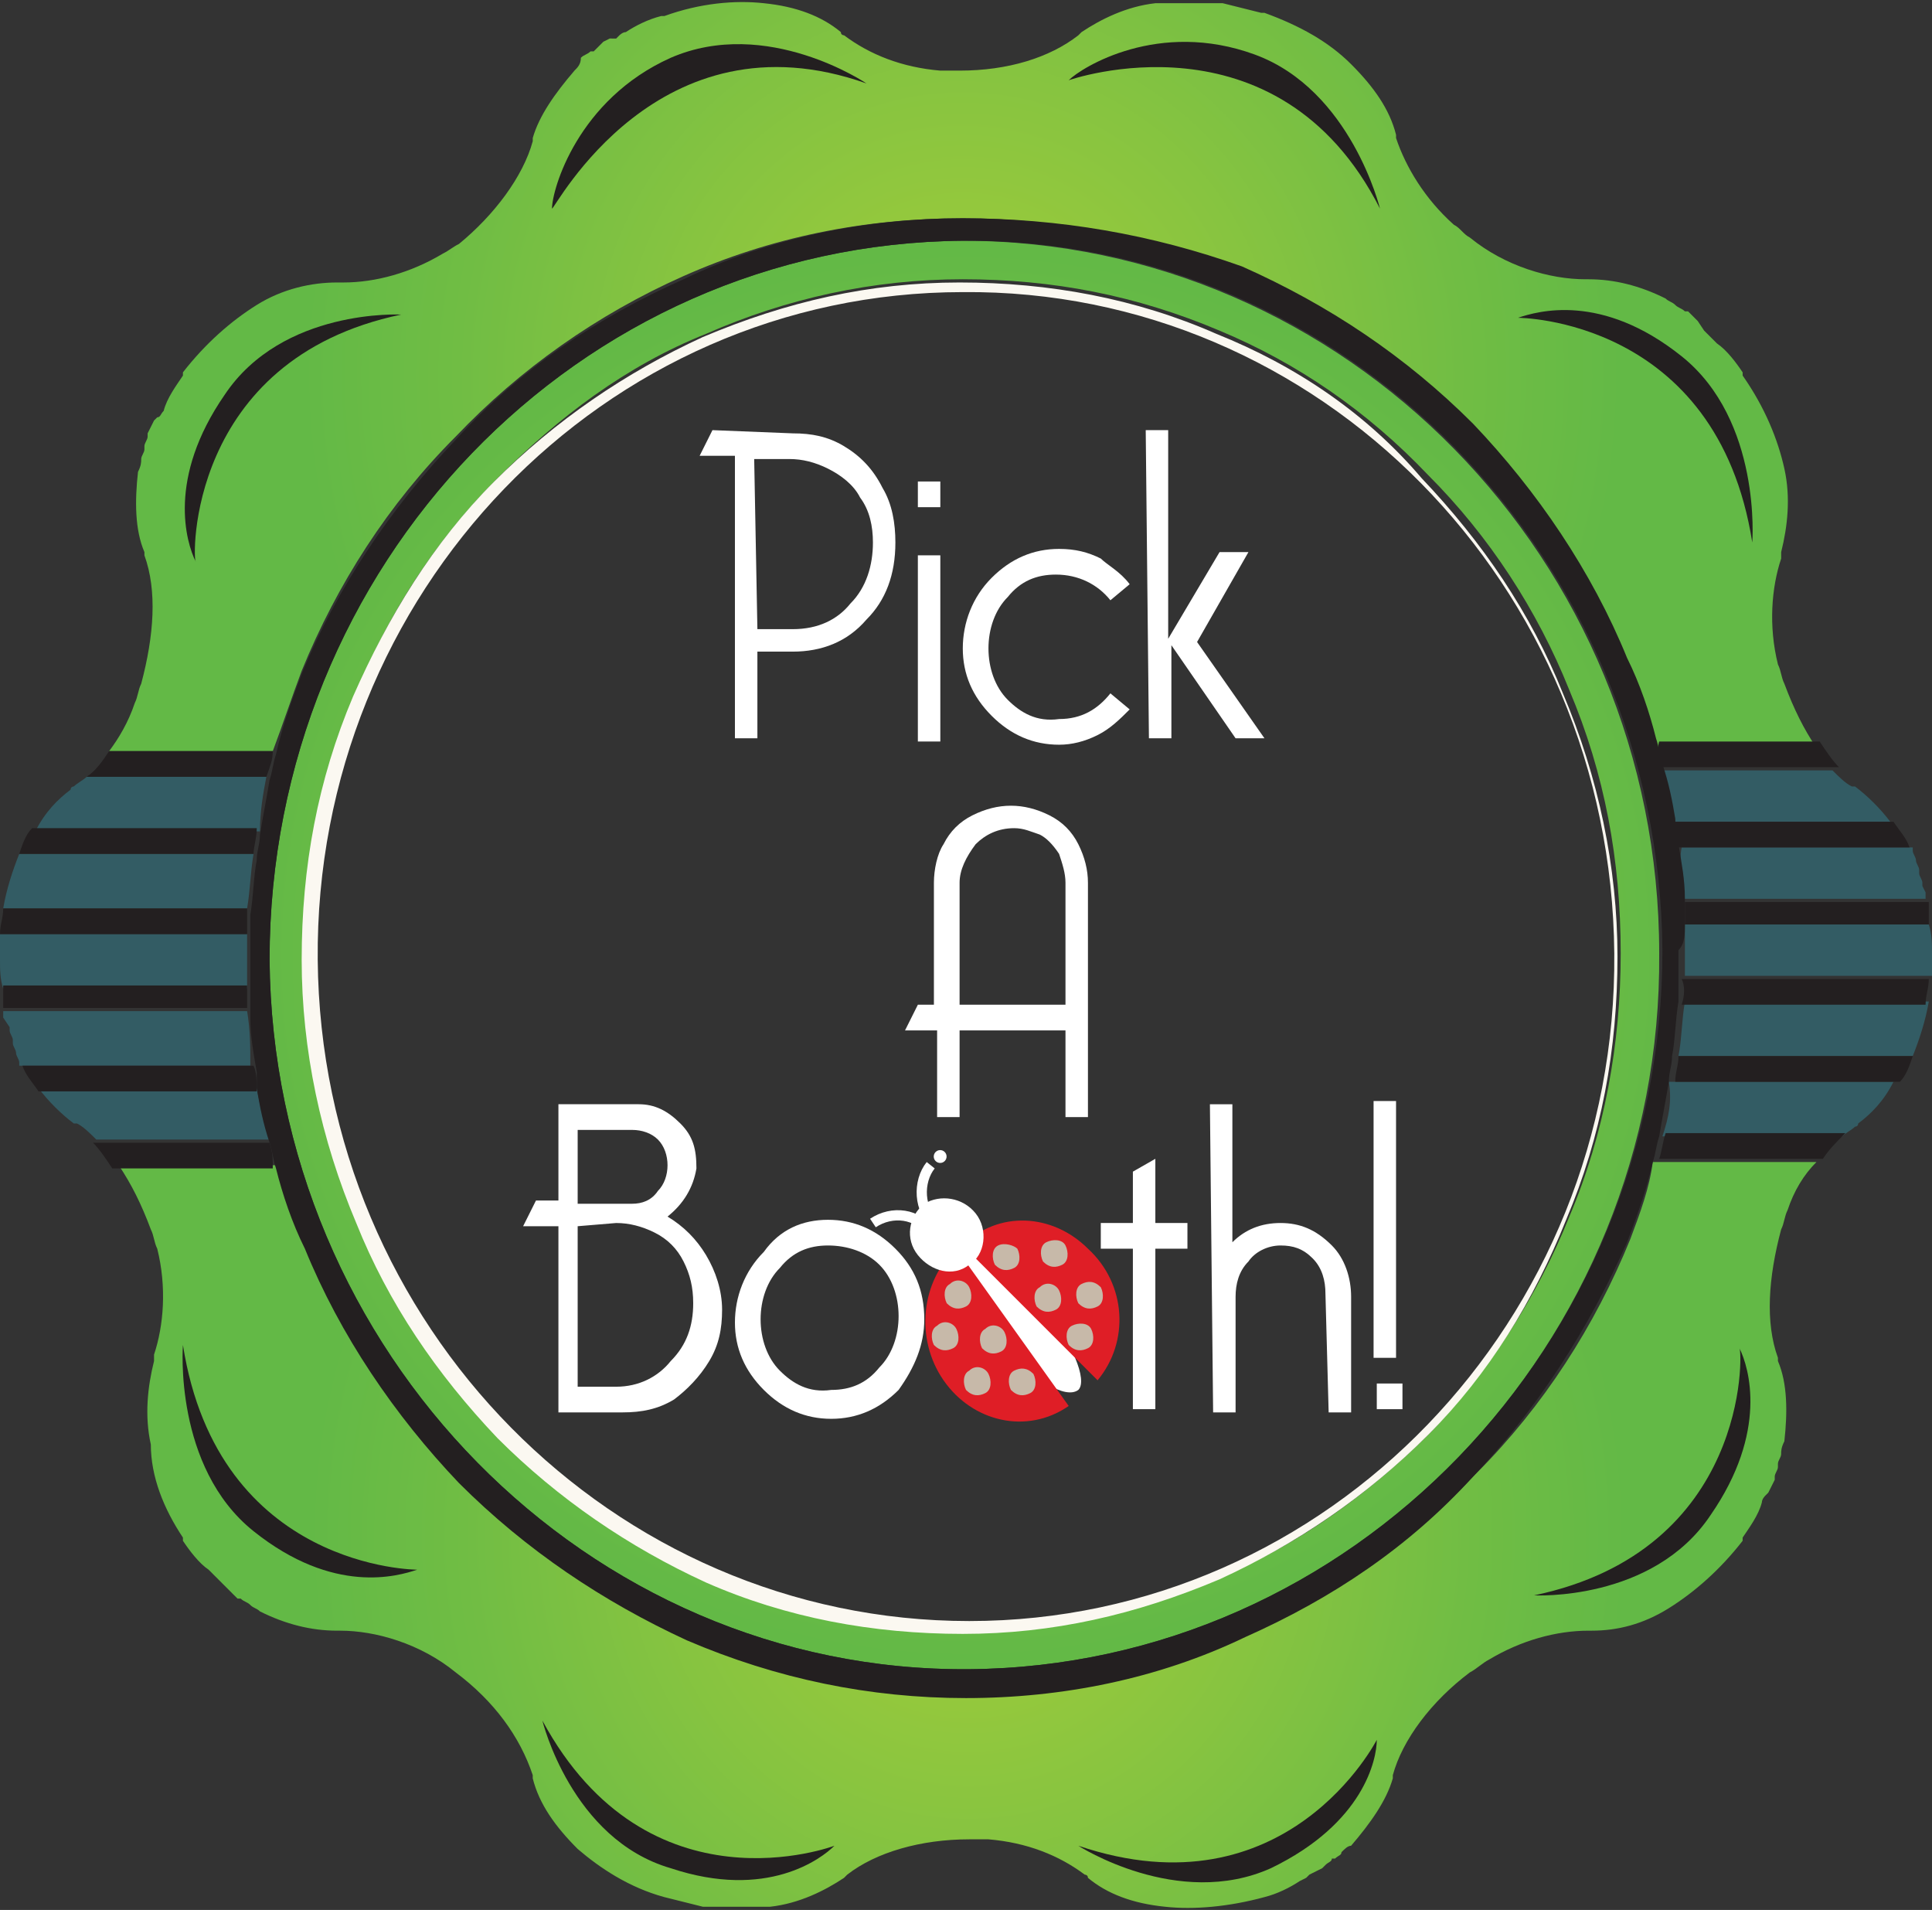 <?xml version="1.0" encoding="utf-8"?>
<!-- Generator: Adobe Illustrator 17.1.0, SVG Export Plug-In . SVG Version: 6.00 Build 0)  -->
<!DOCTYPE svg PUBLIC "-//W3C//DTD SVG 1.1//EN" "http://www.w3.org/Graphics/SVG/1.1/DTD/svg11.dtd">
<svg xmlns="http://www.w3.org/2000/svg" xmlns:xlink="http://www.w3.org/1999/xlink" x="0px" y="0px" viewBox="0 0 60.2 59.5"
	 enable-background="new 0 0 60.2 59.5" xml:space="preserve">
<rect x="0" y="0" width="60.2" height="59.5" fill="#333333" stroke="none"/>
<g>
	<g>
		<g>
			<g>
				<path fill="#335C64" d="M52.1,25.6l6.8,0c-0.3-0.4-0.7-0.8-1.1-1.1l-0.1,0c-0.2-0.1-0.4-0.3-0.6-0.5l-5.5,0
					C51.9,24.5,52,25,52.1,25.6z"/>
			</g>
		</g>
	</g>
	<g>
		<g>
			<g>
				<radialGradient id="SVGID_1_" cx="29.997" cy="11.713" r="20.543" gradientUnits="userSpaceOnUse">
					<stop  offset="0" style="stop-color:#A3CD39"/>
					<stop  offset="0.455" style="stop-color:#87C440"/>
					<stop  offset="0.583" style="stop-color:#7EC142"/>
					<stop  offset="0.766" style="stop-color:#70BD44"/>
					<stop  offset="1" style="stop-color:#63B946"/>
				</radialGradient>
				<path fill="url(#SVGID_1_)" d="M9.4,20.9c1.1-2.7,2.7-5.2,4.8-7.3c2-2.1,4.4-3.8,7.1-5C24,7.4,26.9,6.8,30,6.8
					c3,0,6,0.6,8.7,1.8c2.7,1.1,5.1,2.8,7.2,4.9c2.1,2.1,3.7,4.6,4.8,7.3c0.3,0.8,0.6,1.6,0.9,2.5l5,0c-0.4-0.6-0.7-1.2-1-2
					c-0.1-0.2-0.1-0.4-0.2-0.6l0,0c-0.3-1.2-0.2-2.4,0.1-3.3l0,0c0,0,0-0.1,0-0.1c0,0,0,0,0-0.1l0,0l0,0c0.2-0.8,0.3-1.7,0.1-2.6
					c-0.2-0.9-0.6-1.9-1.3-2.9l0,0l0-0.1c-0.2-0.3-0.5-0.7-0.8-0.9l0,0c-0.1-0.1-0.1-0.1-0.2-0.2l-0.1-0.1l-0.1-0.1L52.9,10
					l-0.1-0.1l-0.2-0.2l-0.1,0c-0.1-0.1-0.2-0.1-0.3-0.2l0,0c-0.1-0.1-0.2-0.1-0.3-0.2h0l0,0c-0.8-0.4-1.6-0.6-2.4-0.6l-0.1,0
					c-1.1,0-2.5-0.4-3.6-1.3c-0.2-0.1-0.3-0.3-0.5-0.4l0,0c-0.9-0.8-1.5-1.8-1.8-2.7l0,0c0,0,0-0.1,0-0.1c0,0,0,0,0,0l0,0l0,0
					c-0.2-0.8-0.7-1.5-1.4-2.2c-0.7-0.7-1.6-1.2-2.7-1.6l0,0l-0.1,0c-0.4-0.1-0.8-0.2-1.2-0.3l0,0c-0.1,0-0.2,0-0.3,0l-0.2,0l-0.2,0
					l-0.2,0l-0.1,0l-0.3,0l-0.1,0c-0.1,0-0.2,0-0.3,0l0,0c-0.1,0-0.2,0-0.4,0h0h0c-0.9,0.1-1.7,0.5-2.3,0.9l-0.1,0.1
					c-0.9,0.7-2.2,1.1-3.7,1.1c-0.2,0-0.4,0-0.6,0v0c-1.2-0.1-2.2-0.5-3-1.1l0,0c0,0-0.1,0-0.1-0.1c0,0,0,0,0,0l0,0l0,0
					c-0.6-0.5-1.4-0.8-2.4-0.9c-0.9-0.1-2,0-3.1,0.4l0,0l-0.1,0c-0.4,0.1-0.8,0.3-1.1,0.5l0,0c-0.1,0-0.2,0.1-0.2,0.1l-0.1,0.1
					L19,1.2l-0.2,0.1l-0.1,0.1l-0.2,0.2l-0.1,0c-0.1,0.1-0.2,0.1-0.3,0.2l0,0C18.1,2,18,2.1,17.9,2.2l0,0l0,0
					c-0.6,0.7-1.1,1.4-1.3,2.1l0,0.1c-0.3,1.1-1.2,2.3-2.3,3.2c-0.2,0.1-0.3,0.2-0.5,0.3l0,0c-1,0.6-2.1,0.9-3.1,0.9l0,0
					c0,0-0.1,0-0.1,0c0,0,0,0-0.1,0l0,0l0,0C9.7,8.8,8.8,9,8,9.5c-0.8,0.5-1.6,1.2-2.3,2.1l0,0l0,0.1c-0.2,0.3-0.5,0.7-0.6,1.1l0,0
					C5,12.9,5,13,4.9,13l-0.1,0.1l-0.1,0.2l-0.1,0.2l0,0.1c0,0.1-0.1,0.2-0.1,0.3l0,0.1c0,0.1-0.1,0.2-0.1,0.3l0,0
					c0,0.1,0,0.2-0.1,0.4v0l0,0c-0.1,0.9-0.1,1.8,0.2,2.5l0,0.1c0.4,1.1,0.3,2.5-0.1,4c-0.1,0.2-0.1,0.4-0.2,0.6l0,0
					C4,22.5,3.7,23,3.4,23.4l5.1,0C8.8,22.6,9.1,21.7,9.4,20.9z"/>
			</g>
		</g>
	</g>
	<g>
		<g>
			<g>
				<path fill="#335C64" d="M8.3,24.2l-5.6,0c-0.1,0.1-0.3,0.2-0.4,0.3l0,0c0,0-0.1,0-0.1,0.1c0,0,0,0,0,0l0,0l0,0
					c-0.4,0.3-0.8,0.7-1.1,1.3l7,0C8.1,25.3,8.2,24.7,8.3,24.2z"/>
			</g>
		</g>
	</g>
	<g>
		<g>
			<g>
				<path fill="#335C64" d="M7.9,26.6l-7.3,0c0,0,0,0,0,0c-0.2,0.5-0.4,1.1-0.5,1.7l7.6,0C7.8,27.7,7.8,27.2,7.9,26.6z"/>
			</g>
		</g>
	</g>
	<g>
		<g>
			<g>
				<path fill="#335C64" d="M51.8,35.4l5.6,0c0.1-0.1,0.3-0.2,0.4-0.3l0,0c0,0,0.1,0,0.1-0.1c0,0,0,0,0,0v0l0,0
					c0.4-0.3,0.8-0.7,1.1-1.3l-7,0C52.1,34.3,52,34.8,51.8,35.4z"/>
			</g>
		</g>
	</g>
	<g>
		<g>
			<g>
				<path fill="#335C64" d="M52.4,28l7.6,0l0,0l0-0.2l-0.1-0.2l0-0.1c0-0.1-0.1-0.2-0.1-0.3l0-0.1c0-0.1-0.1-0.2-0.1-0.3l0,0
					c0-0.1-0.1-0.2-0.1-0.3h0l0,0c0,0,0,0,0-0.1l-7.2,0C52.3,26.9,52.4,27.5,52.4,28z"/>
			</g>
		</g>
	</g>
	<g>
		<g>
			<g>
				<path fill="#335C64" d="M52.3,32.9l7.3,0c0,0,0,0,0,0c0.2-0.5,0.4-1.1,0.5-1.7l-7.6,0C52.4,31.8,52.4,32.4,52.3,32.9z"/>
			</g>
		</g>
	</g>
	<g>
		<g>
			<g>
				<radialGradient id="SVGID_2_" cx="30.083" cy="29.769" r="21.95" gradientUnits="userSpaceOnUse">
					<stop  offset="0" style="stop-color:#A3CD39"/>
					<stop  offset="0.455" style="stop-color:#87C440"/>
					<stop  offset="0.583" style="stop-color:#7EC142"/>
					<stop  offset="0.766" style="stop-color:#70BD44"/>
					<stop  offset="1" style="stop-color:#63B946"/>
				</radialGradient>
				<path fill="url(#SVGID_2_)" d="M30,7.5C18,7.6,8.4,17.6,8.4,29.9C8.5,42.1,18.3,52.1,30.2,52c11.9-0.1,21.6-10.1,21.5-22.3
					C51.7,17.4,41.9,7.5,30,7.5z M50.5,29.7c0,2.8-0.5,5.6-1.6,8.2c-1,2.5-2.5,4.8-4.3,6.7c-1.9,1.9-4.1,3.5-6.5,4.5
					c-2.5,1.1-5.2,1.7-8,1.7c-2.8,0-5.4-0.5-8-1.6c-2.4-1-4.6-2.5-6.5-4.5c-1.9-1.9-3.4-4.2-4.4-6.7c-1.1-2.6-1.6-5.3-1.7-8.2
					c0-2.8,0.5-5.6,1.6-8.2c1-2.5,2.5-4.8,4.4-6.7c1.9-1.9,4-3.5,6.5-4.5c2.5-1.1,5.2-1.7,8-1.7c2.8,0,5.4,0.5,8,1.6
					c2.4,1,4.6,2.5,6.5,4.5c1.9,1.9,3.4,4.2,4.4,6.7C50,24.1,50.5,26.8,50.5,29.7z"/>
			</g>
		</g>
	</g>
	<g>
		<g>
			<g>
				<path fill="#335C64" d="M52.5,29.6c0,0.3,0,0.6,0,0.8l7.7,0c0-0.2,0-0.4,0-0.6v0l0-0.1c0-0.3,0-0.6-0.1-0.9l-7.6,0
					C52.5,29.1,52.5,29.4,52.5,29.6z"/>
			</g>
		</g>
	</g>
	<g>
		<g>
			<g>
				<path fill="#335C64" d="M7.7,29.9c0-0.3,0-0.6,0-0.8l-7.7,0c0,0.2,0,0.4,0,0.7l0,0l0,0.1c0,0.3,0,0.6,0.1,0.9l7.6,0
					C7.7,30.4,7.7,30.2,7.7,29.9z"/>
			</g>
		</g>
	</g>
	<g>
		<g>
			<g>
				<path fill="#335C64" d="M8,33.9l-6.8,0c0.3,0.4,0.7,0.8,1.1,1.1l0.1,0c0.2,0.1,0.4,0.3,0.6,0.5l5.5,0C8.3,35.1,8.1,34.5,8,33.9z
					"/>
			</g>
		</g>
	</g>
	<g>
		<g>
			<g>
				<path fill="#335C64" d="M7.7,31.5l-7.6,0l0,0l0,0.2L0.3,32l0,0.1c0,0.1,0.1,0.2,0.1,0.3l0,0.1c0,0.1,0.1,0.2,0.1,0.3l0,0
					c0,0.1,0.1,0.2,0.1,0.3v0v0c0,0,0,0,0,0.1l7.2,0C7.8,32.6,7.8,32.1,7.7,31.5z"/>
			</g>
		</g>
	</g>
	<g>
		<g>
			<g>
				<radialGradient id="SVGID_3_" cx="30.171" cy="47.825" r="20.542" gradientUnits="userSpaceOnUse">
					<stop  offset="0" style="stop-color:#A3CD39"/>
					<stop  offset="0.455" style="stop-color:#87C440"/>
					<stop  offset="0.583" style="stop-color:#7EC142"/>
					<stop  offset="0.766" style="stop-color:#70BD44"/>
					<stop  offset="1" style="stop-color:#63B946"/>
				</radialGradient>
				<path fill="url(#SVGID_3_)" d="M50.8,38.6c-1.1,2.7-2.7,5.2-4.8,7.3c-2,2.1-4.4,3.8-7.1,5c-2.8,1.2-5.7,1.8-8.7,1.9
					c-3,0-6-0.6-8.7-1.8c-2.7-1.1-5.1-2.8-7.1-4.9c-2.1-2.1-3.7-4.6-4.8-7.3c-0.3-0.8-0.6-1.6-0.9-2.5l-5,0c0.4,0.6,0.7,1.2,1,2
					c0.1,0.2,0.1,0.4,0.2,0.6l0,0c0.3,1.2,0.2,2.4-0.1,3.3l0,0c0,0,0,0.1,0,0.1c0,0,0,0,0,0.1l0,0l0,0c-0.2,0.8-0.3,1.7-0.1,2.6
					C4.7,46,5.1,47,5.7,47.9l0,0l0,0.1c0.2,0.3,0.5,0.7,0.8,0.9l0,0c0.1,0.1,0.1,0.1,0.2,0.2l0.1,0.1l0.1,0.1l0.2,0.2l0.1,0.1
					l0.2,0.2l0.1,0c0.1,0.1,0.2,0.1,0.3,0.2l0,0c0.1,0.1,0.2,0.1,0.3,0.2l0,0h0c0.8,0.4,1.6,0.6,2.4,0.6l0.1,0
					c1.1,0,2.5,0.4,3.6,1.3c1.2,0.9,2,2,2.4,3.2l0,0c0,0,0,0.1,0,0.1c0,0,0,0,0,0l0,0l0,0c0.2,0.8,0.7,1.5,1.4,2.2
					c0.7,0.6,1.6,1.2,2.7,1.5c0.4,0.1,0.8,0.2,1.2,0.3l0,0c0.1,0,0.2,0,0.3,0l0.2,0l0.2,0l0.2,0l0.1,0l0.3,0l0.1,0
					c0.1,0,0.2,0,0.3,0l0,0c0.1,0,0.2,0,0.4,0l0,0l0,0c0.9-0.1,1.7-0.5,2.3-0.9l0.1-0.1c0.9-0.7,2.3-1.1,3.8-1.1c0.2,0,0.4,0,0.6,0
					l0-1.3l0,1.3c1.2,0.1,2.2,0.5,3,1.1l0,0c0,0,0.1,0,0.1,0.1c0,0,0,0,0,0l0,0l0,0c0.6,0.5,1.4,0.8,2.4,0.9c0.9,0.1,2,0,3.1-0.3
					c0.4-0.1,0.8-0.3,1.1-0.5l0,0l0.2-0.1l0.1-0.1l0.2-0.1l0.2-0.1l0.1-0.1c0.1-0.1,0.2-0.1,0.2-0.2l0.1,0c0.1-0.1,0.2-0.1,0.2-0.2
					l0,0c0.1-0.1,0.2-0.2,0.3-0.2v0l0,0c0.6-0.7,1.1-1.4,1.3-2.1l0-0.1c0.3-1.1,1.2-2.3,2.4-3.2c0.2-0.1,0.4-0.3,0.6-0.4l0,0
					c1-0.6,2.1-0.9,3.1-0.9h0c0,0,0.1,0,0.1,0c0,0,0,0,0,0h0h0c0.8,0,1.6-0.2,2.4-0.7c0.8-0.5,1.6-1.2,2.3-2.1l0,0l0-0.1
					c0.2-0.3,0.5-0.7,0.6-1.1l0,0c0-0.1,0.1-0.2,0.1-0.2l0.1-0.1l0.1-0.2l0.1-0.2l0-0.1c0-0.1,0.1-0.2,0.1-0.3l0-0.1
					c0-0.1,0.1-0.2,0.1-0.3l0,0c0-0.1,0-0.2,0.1-0.4l0,0v0c0.1-0.9,0.1-1.8-0.2-2.5l0-0.1c-0.4-1.1-0.3-2.5,0.1-4
					c0.1-0.2,0.1-0.4,0.2-0.6l0,0c0.2-0.6,0.5-1.1,0.9-1.5l-5.1,0C51.4,37,51.1,37.8,50.8,38.6z"/>
			</g>
		</g>
	</g>
	<g>
		<g>
			<g>
				<path fill="#FBF8F1" d="M37.9,10.4c-2.5-1.1-5.2-1.6-8-1.6c-2.8,0-5.4,0.6-8,1.7c-2.4,1.1-4.6,2.6-6.5,4.5
					c-1.9,1.9-3.3,4.2-4.4,6.7c-1.1,2.6-1.6,5.3-1.6,8.2c0,2.8,0.6,5.6,1.7,8.2c1,2.5,2.5,4.7,4.4,6.7c1.9,1.9,4.1,3.4,6.5,4.5
					c2.5,1.1,5.2,1.6,8,1.6c2.8,0,5.4-0.6,8-1.7c2.4-1.1,4.6-2.6,6.5-4.5c1.9-1.9,3.3-4.2,4.3-6.7c1.1-2.6,1.6-5.3,1.6-8.2
					c0-2.8-0.6-5.6-1.7-8.2c-1-2.5-2.5-4.7-4.4-6.7C42.6,12.9,40.4,11.4,37.9,10.4z M50.3,29.7c0.1,11.4-8.9,20.8-20.1,20.8
					C19.1,50.5,10,41.3,9.9,29.9C9.8,18.5,18.8,9.1,30,9.1C41.1,9,50.2,18.2,50.3,29.7z"/>
			</g>
		</g>
	</g>
	<g>
		<g>
			<g>
				<g>
					<path fill="#231F20" d="M51.8,23.9l5.5,0c-0.2-0.2-0.4-0.5-0.6-0.8l-5,0C51.6,23.4,51.7,23.7,51.8,23.9z"/>
				</g>
			</g>
		</g>
		<g>
			<g>
				<g>
					<path fill="#231F20" d="M52.3,26.4l7.2,0c-0.1-0.3-0.3-0.5-0.5-0.8l-6.8,0C52.2,25.9,52.2,26.1,52.3,26.4z"/>
				</g>
			</g>
		</g>
		<g>
			<g>
				<g>
					<path fill="#231F20" d="M52.5,28.8l7.6,0c0-0.1,0-0.2,0-0.3l0,0c0-0.1,0-0.2,0-0.3l0-0.1l-7.6,0C52.5,28.3,52.5,28.6,52.5,28.8
						z"/>
				</g>
			</g>
		</g>
		<g>
			<g>
				<g>
					<path fill="#231F20" d="M52.4,31.3l7.6,0c0-0.3,0.1-0.5,0.1-0.8l-7.7,0C52.5,30.7,52.5,31,52.4,31.3z"/>
				</g>
			</g>
		</g>
		<g>
			<g>
				<g>
					<path fill="#231F20" d="M52.2,33.7l7,0c0.2-0.2,0.3-0.5,0.4-0.8l-7.3,0C52.3,33.2,52.2,33.4,52.2,33.7z"/>
				</g>
			</g>
		</g>
		<g>
			<g>
				<g>
					<path fill="#231F20" d="M57.5,35.3l-5.6,0c-0.1,0.3-0.1,0.5-0.2,0.8l5.1,0C57,35.8,57.2,35.6,57.5,35.3z"/>
				</g>
			</g>
		</g>
		<g>
			<g>
				<g>
					<path fill="#231F20" d="M8.5,23.4l-5.1,0C3.2,23.7,3,24,2.7,24.2l5.6,0C8.4,23.9,8.5,23.7,8.5,23.4z"/>
				</g>
			</g>
		</g>
		<g>
			<g>
				<g>
					<path fill="#231F20" d="M8,25.8l-7,0c-0.2,0.2-0.3,0.5-0.4,0.8l7.3,0C7.9,26.4,8,26.1,8,25.8z"/>
				</g>
			</g>
		</g>
		<g>
			<g>
				<g>
					<path fill="#231F20" d="M7.7,28.3l-7.6,0c0,0.3-0.1,0.5-0.1,0.8l7.7,0C7.7,28.8,7.7,28.5,7.7,28.3z"/>
				</g>
			</g>
		</g>
		<g>
			<g>
				<g>
					<path fill="#231F20" d="M7.7,30.7l-7.6,0c0,0.1,0,0.2,0,0.3l0,0c0,0.1,0,0.2,0,0.3l0,0.1l7.6,0C7.7,31.2,7.7,31,7.7,30.7z"/>
				</g>
			</g>
		</g>
		<g>
			<g>
				<g>
					<path fill="#231F20" d="M7.9,33.2l-7.2,0c0.1,0.3,0.3,0.5,0.5,0.8l6.8,0C8,33.7,8,33.4,7.9,33.2z"/>
				</g>
			</g>
		</g>
		<g>
			<g>
				<g>
					<path fill="#231F20" d="M8.4,35.6l-5.5,0c0.2,0.2,0.4,0.5,0.6,0.8l5,0C8.5,36.1,8.5,35.9,8.4,35.6z"/>
				</g>
			</g>
		</g>
	</g>
	<g>
		<g>
			<g>
				<path fill="#231F20" d="M52.5,28.8c0-0.3,0-0.5,0-0.8c0-0.6-0.1-1.1-0.2-1.7c0-0.3-0.1-0.5-0.1-0.8c-0.1-0.6-0.2-1.1-0.4-1.7
					c-0.1-0.3-0.1-0.5-0.2-0.8c-0.2-0.8-0.5-1.7-0.9-2.5c-1.1-2.7-2.8-5.2-4.8-7.3c-2.1-2.1-4.5-3.7-7.2-4.9C35.9,7.3,33,6.8,30,6.8
					c-3,0-6,0.6-8.7,1.9c-2.7,1.2-5.1,2.8-7.1,5c-2,2.1-3.7,4.6-4.8,7.3c-0.3,0.8-0.6,1.6-0.8,2.5c-0.1,0.3-0.1,0.5-0.2,0.8
					c-0.1,0.6-0.2,1.1-0.3,1.7c0,0.3-0.1,0.5-0.1,0.8c-0.1,0.5-0.1,1.1-0.2,1.7c0,0.3,0,0.5,0,0.8c0,0.3,0,0.6,0,0.8
					c0,0.3,0,0.6,0,0.8c0,0.3,0,0.5,0,0.8c0,0.6,0.1,1.1,0.2,1.7C8,33.4,8,33.7,8,33.9c0.1,0.6,0.2,1.1,0.4,1.7
					c0.1,0.3,0.1,0.5,0.2,0.8c0.2,0.8,0.5,1.7,0.9,2.5c1.1,2.7,2.8,5.2,4.8,7.3c2.1,2.1,4.5,3.7,7.1,4.9c2.8,1.2,5.7,1.8,8.7,1.8
					c3,0,6-0.6,8.7-1.9c2.7-1.2,5.1-2.8,7.1-5c2-2.1,3.6-4.6,4.8-7.3c0.3-0.8,0.6-1.6,0.8-2.5c0.1-0.3,0.1-0.5,0.2-0.8
					c0.1-0.6,0.2-1.1,0.3-1.7c0-0.3,0.1-0.5,0.1-0.8c0.1-0.5,0.1-1.1,0.2-1.7c0-0.3,0-0.5,0-0.8c0-0.3,0-0.6,0-0.8
					C52.5,29.4,52.5,29.1,52.5,28.8z M30.2,52C18.3,52.1,8.5,42.1,8.4,29.9C8.4,17.6,18,7.6,30,7.5c11.9-0.1,21.7,9.9,21.8,22.1
					C51.8,41.9,42.1,51.9,30.2,52z"/>
			</g>
		</g>
	</g>
	<g>
		<g>
			<g>
				<path fill="#231F20" d="M47.8,49.7c0,0,3.7,0.2,5.5-2.5c1.8-2.6,1.2-4.6,0.9-5.2C54.3,42.1,54.5,48.3,47.8,49.7z"/>
			</g>
		</g>
	</g>
	<g>
		<g>
			<g>
				<path fill="#231F20" d="M54.6,16.9c0,0,0.3-3.8-2.2-5.8c-2.5-2-4.5-1.4-5.1-1.2C47.3,9.9,53.5,9.9,54.6,16.9z"/>
			</g>
		</g>
	</g>
	<g>
		<g>
			<g>
				<path fill="#231F20" d="M12.5,9.8c0,0-3.7-0.2-5.5,2.5c-1.8,2.6-1.2,4.6-0.9,5.2C6,17.5,5.8,11.2,12.5,9.8z"/>
			</g>
		</g>
	</g>
	<g>
		<g>
			<g>
				<path fill="#231F20" d="M5.7,41.9c0,0-0.3,3.8,2.2,5.8c2.5,2,4.5,1.4,5.1,1.2C13,48.9,6.8,48.9,5.7,41.9z"/>
			</g>
		</g>
	</g>
	<g>
		<g>
			<g>
				<path fill="#231F20" d="M43,6.5c0,0-0.9-3.7-3.9-4.8c-3-1.1-5.4,0.4-5.8,0.8C33.3,2.5,39.8,0.2,43,6.5z"/>
			</g>
		</g>
	</g>
	<g>
		<g>
			<g>
				<path fill="#231F20" d="M27,2.6c0,0-3.1-2.1-6.1-0.8c-2.9,1.3-3.7,4.1-3.7,4.7C17.3,6.5,20.5,0.3,27,2.6z"/>
			</g>
		</g>
	</g>
	<g>
		<path fill="#FFFFFF" d="M20.8,37.9c0.5,0.3,0.9,0.7,1.2,1.2c0.3,0.5,0.5,1.1,0.5,1.7c0,0.6-0.1,1.1-0.4,1.6
			c-0.3,0.5-0.7,0.9-1.1,1.2c-0.5,0.3-1,0.4-1.6,0.4l-2,0l0-5.8l-1.1,0l0.4-0.8l0.7,0l0-3l2.5,0c0.5,0,0.9,0.2,1.3,0.6
			c0.4,0.4,0.5,0.8,0.5,1.4C21.6,37,21.3,37.5,20.8,37.9z M18,37.5l1.7,0c0.3,0,0.6-0.1,0.8-0.4c0.2-0.2,0.3-0.5,0.3-0.8
			c0-0.3-0.1-0.6-0.3-0.8c-0.2-0.2-0.5-0.3-0.8-0.3l-1.7,0L18,37.5z M18,38.2l0,5l1.2,0c0.7,0,1.3-0.3,1.7-0.8
			c0.5-0.5,0.7-1.1,0.7-1.8c0-0.5-0.1-0.9-0.3-1.3c-0.2-0.4-0.5-0.7-0.9-0.9c-0.4-0.2-0.8-0.3-1.2-0.3L18,38.2z"/>
		<path fill="#FFFFFF" d="M25.8,38c0.8,0,1.5,0.3,2.1,0.9c0.6,0.6,0.9,1.3,0.9,2.2c0,0.8-0.3,1.5-0.8,2.2c-0.6,0.6-1.3,0.9-2.1,0.9
			c-0.8,0-1.5-0.3-2.1-0.9c-0.6-0.6-0.9-1.3-0.9-2.1c0-0.8,0.3-1.6,0.9-2.2C24.3,38.3,25,38,25.8,38z M25.8,38.8
			c-0.6,0-1.1,0.2-1.5,0.7c-0.4,0.4-0.6,1-0.6,1.6c0,0.6,0.2,1.2,0.6,1.6c0.4,0.4,0.9,0.7,1.6,0.6c0.6,0,1.1-0.2,1.5-0.7
			c0.4-0.4,0.6-1,0.6-1.6c0-0.6-0.2-1.2-0.6-1.6S26.4,38.8,25.8,38.8z"/>
		<path fill="#FFFFFF" d="M35.3,38.9l-1,0l0-0.8l1,0l0-1.6l0.7-0.4l0,2l1,0l0,0.8l-1,0l0,5l-0.7,0L35.3,38.9z"/>
		<path fill="#FFFFFF" d="M41.3,40.3c0-0.4-0.1-0.8-0.4-1.1c-0.3-0.3-0.6-0.4-1-0.4c-0.4,0-0.8,0.2-1,0.5c-0.3,0.3-0.4,0.7-0.4,1.1
			l0,3.6l-0.7,0l-0.1-9.6l0.7,0l0,4.3c0.4-0.4,0.9-0.6,1.5-0.6c0.6,0,1.1,0.2,1.6,0.7c0.4,0.4,0.6,1,0.6,1.6l0,3.6l-0.7,0L41.3,40.3
			z"/>
		<path fill="#FFFFFF" d="M42.8,34.3l0.7,0l0,8l-0.7,0L42.8,34.3z M42.9,43.1l0.8,0l0,0.8l-0.8,0L42.9,43.1z"/>
	</g>
	<path fill="#FFFFFF" d="M32.5,40.7c0.9,1.1,1.4,2.3,1.1,2.6c-0.4,0.3-1.4-0.3-2.3-1.4c-0.9-1.1-1.4-2.3-1.1-2.6
		C30.6,38.9,31.6,39.5,32.5,40.7z"/>
	<path fill="none" stroke="#FFFFFF" stroke-width="0.319" d="M27.2,38.1c0.6-0.4,1.4-0.3,1.8,0.3"/>
	<path fill="#DF1E26" d="M29.8,38.9c-1.1,1-1.3,2.8-0.4,4.1c0.9,1.3,2.6,1.7,3.9,0.8L29.8,38.9z"/>
	<path fill="#DF1E26" d="M34.2,43c1-1.2,0.9-3-0.3-4.1c-1.1-1.1-2.8-1.2-3.9-0.1L34.2,43z"/>
	<g id="XMLID_4_">
		<g>
			<path fill="#FFFFFF" d="M30.4,37.8c0.4,0.5,0.3,1.3-0.2,1.6c-0.5,0.4-1.2,0.2-1.6-0.3c-0.4-0.5-0.3-1.2,0.2-1.6
				C29.3,37.2,30,37.3,30.4,37.8z"/>
		</g>
	</g>
	<path fill="#C7B9A9" d="M30.2,40.1c0.1,0.2,0.1,0.5-0.1,0.6c-0.2,0.1-0.4,0.1-0.6-0.1c-0.1-0.2-0.1-0.5,0.1-0.6
		C29.8,39.8,30.1,39.9,30.2,40.1z"/>
	<path fill="#C7B9A9" d="M29.8,41.4c0.1,0.2,0.1,0.5-0.1,0.6c-0.2,0.1-0.4,0.1-0.6-0.1c-0.1-0.2-0.1-0.5,0.1-0.6
		C29.4,41.1,29.7,41.2,29.8,41.4z"/>
	<path fill="#C7B9A9" d="M32.2,42.8c0.1,0.2,0.1,0.5-0.1,0.6c-0.2,0.1-0.4,0.1-0.6-0.1c-0.1-0.2-0.1-0.5,0.1-0.6
		C31.8,42.6,32,42.6,32.2,42.8z"/>
	<path fill="#C7B9A9" d="M31.3,41.5c0.1,0.2,0.1,0.5-0.1,0.6c-0.2,0.1-0.4,0.1-0.6-0.1c-0.1-0.2-0.1-0.5,0.1-0.6
		C30.9,41.2,31.2,41.3,31.3,41.5z"/>
	<path fill="#C7B9A9" d="M31.7,38.9c0.1,0.2,0.1,0.5-0.1,0.6c-0.2,0.1-0.4,0.1-0.6-0.1c-0.1-0.2-0.1-0.5,0.1-0.6
		C31.3,38.7,31.6,38.8,31.7,38.9z"/>
	<path fill="#C7B9A9" d="M33,40.2c0.1,0.2,0.1,0.5-0.1,0.6c-0.2,0.1-0.4,0.1-0.6-0.1c-0.1-0.2-0.1-0.5,0.1-0.6
		C32.6,39.9,32.9,40,33,40.2z"/>
	<path fill="#C7B9A9" d="M33.2,38.8c0.1,0.2,0.1,0.5-0.1,0.6c-0.2,0.1-0.4,0.1-0.6-0.1c-0.1-0.2-0.1-0.5,0.1-0.6
		C32.8,38.6,33.1,38.6,33.2,38.8z"/>
	<path fill="#C7B9A9" d="M34.3,40.1c0.1,0.2,0.1,0.5-0.1,0.6c-0.2,0.1-0.4,0.1-0.6-0.1c-0.1-0.2-0.1-0.5,0.1-0.6
		C33.9,39.9,34.1,39.9,34.3,40.1z"/>
	<path fill="#C7B9A9" d="M34,41.4c0.1,0.2,0.1,0.5-0.1,0.6c-0.2,0.1-0.4,0.1-0.6-0.1c-0.1-0.2-0.1-0.5,0.1-0.6
		C33.6,41.2,33.9,41.2,34,41.4z"/>
	<path fill="#C7B9A9" d="M30.8,42.8c0.1,0.2,0.1,0.5-0.1,0.6c-0.2,0.1-0.4,0.1-0.6-0.1c-0.1-0.2-0.1-0.5,0.1-0.6
		C30.4,42.5,30.7,42.6,30.8,42.8z"/>
	<path fill="none" stroke="#FFFFFF" stroke-width="0.319" d="M29.2,38.2c-0.6-0.5-0.6-1.4-0.2-1.9"/>
	<ellipse transform="matrix(0.8 -0.6 0.6 0.8 -15.745 24.809)" fill="#FFFFFF" cx="29.3" cy="36" rx="0.2" ry="0.2"/>
	<g>
		<path fill="#FFFFFF" d="M24.7,13.5c0.6,0,1.1,0.1,1.6,0.4c0.5,0.3,0.9,0.7,1.2,1.3c0.3,0.5,0.4,1.1,0.4,1.7c0,1-0.3,1.8-0.9,2.4
			c-0.6,0.7-1.4,1-2.3,1l-1.1,0l0,2.7l-0.7,0l0-8.8l-1.1,0l0.4-0.8L24.7,13.5z M23.6,19.6l1.1,0c0.8,0,1.4-0.3,1.8-0.8
			c0.5-0.5,0.7-1.2,0.7-1.9c0-0.5-0.1-1-0.4-1.4c-0.2-0.4-0.6-0.7-1-0.9c-0.4-0.2-0.8-0.3-1.2-0.3l-1.1,0L23.6,19.6z"/>
		<path fill="#FFFFFF" d="M28.6,15l0.7,0l0,0.8l-0.7,0L28.6,15z M28.6,17.3l0.7,0l0,5.8l-0.7,0L28.6,17.3z"/>
		<path fill="#FFFFFF" d="M35.2,18.2l-0.6,0.5c-0.4-0.5-1-0.8-1.7-0.8c-0.6,0-1.1,0.2-1.5,0.7c-0.4,0.4-0.6,1-0.6,1.6
			c0,0.6,0.2,1.2,0.6,1.6c0.4,0.4,0.9,0.7,1.6,0.6c0.7,0,1.2-0.3,1.6-0.8l0.6,0.5c-0.3,0.3-0.6,0.6-1,0.8c-0.4,0.2-0.8,0.3-1.2,0.3
			c-0.8,0-1.5-0.3-2.1-0.9C30.3,21.7,30,21,30,20.2c0-0.8,0.3-1.6,0.9-2.2c0.6-0.6,1.3-0.9,2.1-0.9c0.5,0,0.9,0.1,1.3,0.3
			C34.5,17.6,34.9,17.8,35.2,18.2z"/>
		<path fill="#FFFFFF" d="M39.4,23l-0.9,0l-2-2.9l0,2.9l-0.7,0l-0.1-9.6l0.7,0l0,6.5l1.6-2.7l0.9,0L37.3,20L39.4,23z"/>
	</g>
	<g>
		<path fill="#FFFFFF" d="M29.9,32.1l0,2.7l-0.7,0l0-2.7l-1,0l0.4-0.8l0.5,0l0-3.8c0-0.4,0.1-0.9,0.3-1.2c0.2-0.4,0.5-0.7,0.9-0.9
			c0.4-0.2,0.8-0.3,1.2-0.3c0.4,0,0.8,0.1,1.2,0.3c0.4,0.2,0.7,0.5,0.9,0.9c0.2,0.4,0.3,0.8,0.3,1.2l0,7.3l-0.7,0l0-2.7L29.9,32.1z
			 M29.9,31.3l3.3,0l0-3.8c0-0.3-0.1-0.6-0.2-0.9c-0.2-0.3-0.4-0.5-0.6-0.6c-0.3-0.1-0.5-0.2-0.8-0.2c-0.5,0-0.9,0.2-1.2,0.5
			c-0.3,0.4-0.5,0.8-0.5,1.2L29.9,31.3z"/>
	</g>
	<g>
		<g>
			<g>
				<path fill="#231F20" d="M33.6,57.5c0,0,3.1,2,6,0.7c2.9-1.4,3.3-3.4,3.3-4C42.9,54.2,40.1,59.7,33.6,57.5z"/>
			</g>
		</g>
	</g>
	<g>
		<g>
			<g>
				<path fill="#231F20" d="M16.9,53.6c0,0,0.9,3.7,4,4.6c3,1,4.7-0.3,5.1-0.7C26,57.5,20.2,59.7,16.9,53.6z"/>
			</g>
		</g>
	</g>
</g>
</svg>
